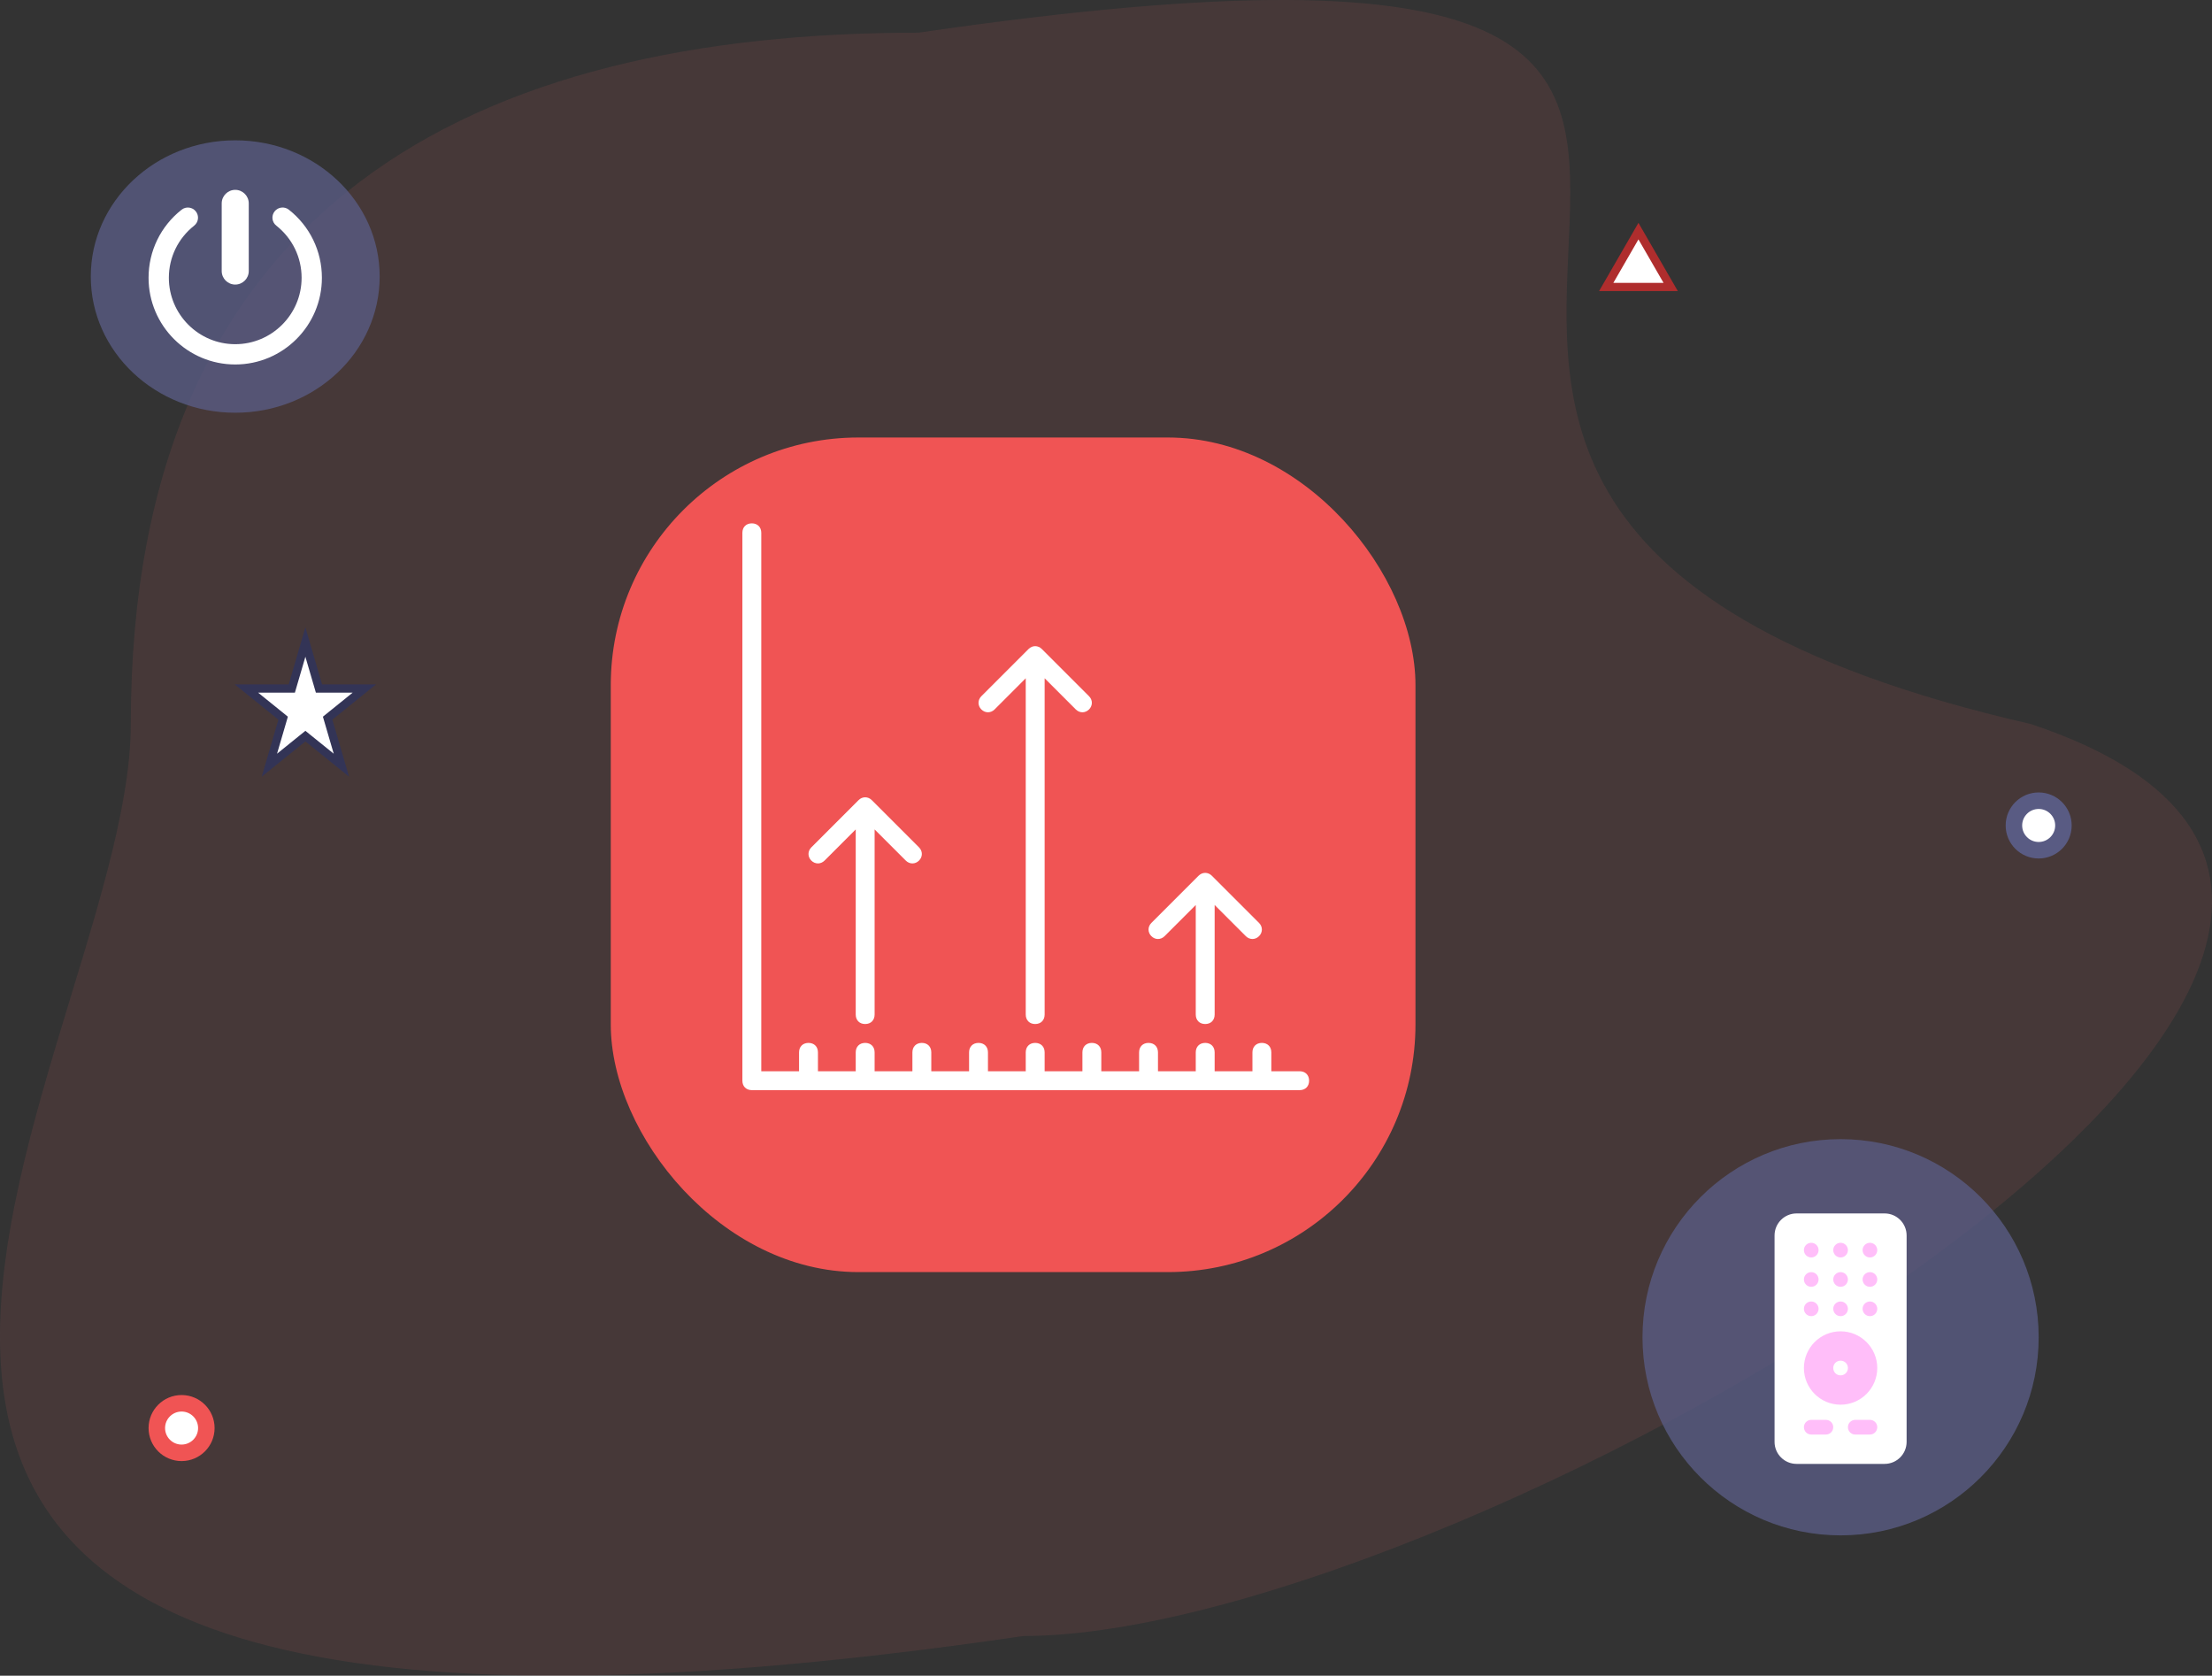 <svg width="268" height="203" viewBox="0 0 268 203" fill="none" xmlns="http://www.w3.org/2000/svg">
<rect x="0" y="0" width="268" height="203" fill="#333333" stroke="none"/>
<path d="M246.035 87.712C322.957 113.251 177.307 198.189 124.002 198.189C-61.072 225.346 15.85 130.585 15.85 87.712C15.85 24.268 57.965 3.961 111.27 3.961C264.38 -18.361 123.635 59.7 246.035 87.712Z" fill="#CE6262" fill-opacity="0.13"/>
<circle cx="22" cy="173" r="3" fill="white" stroke="#F05454" stroke-width="2"/>
<rect x="74" y="53" width="97.495" height="101.106" rx="30" fill="#F05454"/>
<path d="M157.463 129.775H154.03V127.486C154.03 126.799 153.573 126.341 152.886 126.341C152.199 126.341 151.742 126.799 151.742 127.486V129.775H147.164V127.486C147.164 126.799 146.706 126.341 146.02 126.341C145.333 126.341 144.875 126.799 144.875 127.486V129.775H140.298V127.486C140.298 126.799 139.84 126.341 139.153 126.341C138.467 126.341 138.009 126.799 138.009 127.486V129.775H133.431V127.486C133.431 126.799 132.974 126.341 132.287 126.341C131.6 126.341 131.143 126.799 131.143 127.486V129.775H126.565V127.486C126.565 126.799 126.107 126.341 125.421 126.341C124.734 126.341 124.276 126.799 124.276 127.486V129.775H119.699V127.486C119.699 126.799 119.241 126.341 118.555 126.341C117.868 126.341 117.41 126.799 117.41 127.486V129.775H112.833V127.486C112.833 126.799 112.375 126.341 111.688 126.341C111.002 126.341 110.544 126.799 110.544 127.486V129.775H105.966V127.486C105.966 126.799 105.509 126.341 104.822 126.341C104.135 126.341 103.678 126.799 103.678 127.486V129.775H99.1V127.486C99.1 126.799 98.642 126.341 97.956 126.341C97.269 126.341 96.811 126.799 96.811 127.486V129.775H92.234V64.545C92.234 63.858 91.776 63.401 91.089 63.401C90.403 63.401 89.945 63.858 89.945 64.545V130.919C89.945 131.606 90.403 132.063 91.089 132.063H157.463C158.15 132.063 158.608 131.606 158.608 130.919C158.608 130.232 158.15 129.775 157.463 129.775Z" fill="white"/>
<path d="M111.345 102.653L105.623 96.931C105.165 96.473 104.479 96.473 104.021 96.931L98.299 102.653C97.841 103.111 97.841 103.797 98.299 104.255C98.757 104.713 99.443 104.713 99.901 104.255L103.678 100.478V122.908C103.678 123.595 104.135 124.053 104.822 124.053C105.509 124.053 105.966 123.595 105.966 122.908V100.478L109.743 104.255C110.201 104.713 110.887 104.713 111.345 104.255C111.803 103.797 111.803 103.111 111.345 102.653Z" fill="white"/>
<path d="M131.944 84.343L126.222 78.621C125.764 78.163 125.078 78.163 124.62 78.621L118.898 84.343C118.44 84.8 118.44 85.487 118.898 85.945C119.356 86.403 120.042 86.403 120.5 85.945L124.276 82.168V122.908C124.276 123.595 124.734 124.053 125.421 124.053C126.107 124.053 126.565 123.595 126.565 122.908V82.168L130.342 85.945C130.799 86.403 131.486 86.403 131.944 85.945C132.402 85.487 132.402 84.8 131.944 84.343Z" fill="white"/>
<path d="M152.543 111.808L146.821 106.086C146.363 105.628 145.676 105.628 145.219 106.086L139.497 111.808C139.039 112.266 139.039 112.952 139.497 113.41C139.954 113.868 140.641 113.868 141.099 113.41L144.875 109.634V122.908C144.875 123.595 145.333 124.053 146.02 124.053C146.706 124.053 147.164 123.595 147.164 122.908V109.634L150.94 113.41C151.398 113.868 152.085 113.868 152.543 113.41C153 112.952 153 112.266 152.543 111.808Z" fill="white"/>
<path d="M194.604 34.765L198.51 28L202.416 34.765H194.604Z" fill="white" stroke="#AF2D2D"/>
<circle cx="247" cy="100" r="3" fill="white" stroke="#595B83" stroke-width="2"/>
<path d="M37 77.781L38.541 83.05L38.646 83.41H39.021H44.144L39.955 86.791L39.696 87.001L39.789 87.321L41.362 92.698L37.314 89.431L37 89.177L36.686 89.431L32.638 92.698L34.211 87.321L34.304 87.001L34.045 86.791L29.856 83.41H34.979H35.354L35.459 83.05L37 77.781Z" fill="white" stroke="#333456"/>
<ellipse cx="28.5" cy="33.5" rx="17.5" ry="16.5" fill="#595B83" fill-opacity="0.8"/>
<path d="M26.861 32.834V24.639C26.861 23.735 27.596 23 28.5 23C29.404 23 30.139 23.735 30.139 24.639V32.834C30.139 33.739 29.404 34.473 28.5 34.473C27.596 34.473 26.861 33.739 26.861 32.834ZM34.997 25.403C34.466 24.983 33.691 25.075 33.271 25.607C32.85 26.14 32.942 26.913 33.474 27.334C35.424 28.872 36.542 31.175 36.542 33.654C36.542 38.088 32.934 41.696 28.501 41.696C24.067 41.696 20.459 38.088 20.459 33.654C20.459 31.176 21.576 28.874 23.524 27.337C24.056 26.916 24.148 26.143 23.727 25.61C23.307 25.077 22.535 24.986 22 25.406C19.458 27.412 18 30.419 18 33.654C18 39.444 22.711 44.154 28.5 44.154C34.289 44.154 39 39.443 39 33.654C39 30.417 37.54 27.41 34.997 25.403Z" fill="white"/>
<circle cx="223" cy="162" r="24" fill="#595B83" fill-opacity="0.8"/>
<path d="M228.333 147H217.667C216.196 147 215 148.196 215 149.667V174.674C215 176.145 216.196 177.341 217.667 177.341H228.333C229.804 177.341 231 176.145 231 174.674V149.667C231 148.196 229.804 147 228.333 147Z" fill="white"/>
<path d="M219.444 152.333C219.935 152.333 220.333 151.935 220.333 151.444C220.333 150.954 219.935 150.556 219.444 150.556C218.954 150.556 218.556 150.954 218.556 151.444C218.556 151.935 218.954 152.333 219.444 152.333ZM219.444 155.889C219.935 155.889 220.333 155.491 220.333 155C220.333 154.509 219.935 154.111 219.444 154.111C218.954 154.111 218.556 154.509 218.556 155C218.556 155.491 218.954 155.889 219.444 155.889ZM223 155.889C223.491 155.889 223.889 155.491 223.889 155C223.889 154.509 223.491 154.111 223 154.111C222.509 154.111 222.111 154.509 222.111 155C222.111 155.491 222.509 155.889 223 155.889ZM226.556 154.111C226.065 154.111 225.667 154.509 225.667 155C225.667 155.491 226.065 155.889 226.556 155.889C227.046 155.889 227.444 155.491 227.444 155C227.444 154.509 227.046 154.111 226.556 154.111ZM219.444 159.444C219.935 159.444 220.333 159.046 220.333 158.556C220.333 158.065 219.935 157.667 219.444 157.667C218.954 157.667 218.556 158.065 218.556 158.556C218.556 159.046 218.954 159.444 219.444 159.444ZM223 159.444C223.491 159.444 223.889 159.046 223.889 158.556C223.889 158.065 223.491 157.667 223 157.667C222.509 157.667 222.111 158.065 222.111 158.556C222.111 159.046 222.509 159.444 223 159.444ZM226.556 157.667C226.065 157.667 225.667 158.065 225.667 158.556C225.667 159.046 226.065 159.444 226.556 159.444C227.046 159.444 227.444 159.046 227.444 158.556C227.444 158.065 227.046 157.667 226.556 157.667ZM226.556 152.333C227.046 152.333 227.444 151.935 227.444 151.444C227.444 150.954 227.046 150.556 226.556 150.556C226.065 150.556 225.667 150.954 225.667 151.444C225.667 151.935 226.065 152.333 226.556 152.333ZM223 152.333C223.491 152.333 223.889 151.935 223.889 151.444C223.889 150.954 223.491 150.556 223 150.556C222.509 150.556 222.111 150.954 222.111 151.444C222.111 151.935 222.509 152.333 223 152.333ZM223 161.281C220.547 161.281 218.556 163.273 218.556 165.726C218.556 168.179 220.547 170.17 223 170.17C225.453 170.17 227.444 168.179 227.444 165.726C227.444 163.273 225.453 161.281 223 161.281ZM223 166.615C222.502 166.615 222.111 166.224 222.111 165.726C222.111 165.228 222.502 164.837 223 164.837C223.498 164.837 223.889 165.228 223.889 165.726C223.889 166.224 223.498 166.615 223 166.615ZM221.222 172.007H219.444C218.953 172.007 218.556 172.405 218.556 172.896C218.556 173.388 218.953 173.785 219.444 173.785H221.222C221.714 173.785 222.111 173.388 222.111 172.896C222.111 172.405 221.714 172.007 221.222 172.007ZM226.556 172.007H224.778C224.286 172.007 223.889 172.405 223.889 172.896C223.889 173.388 224.286 173.785 224.778 173.785H226.556C227.047 173.785 227.444 173.388 227.444 172.896C227.444 172.405 227.047 172.007 226.556 172.007Z" fill="#FFBEF9"/>
</svg>
